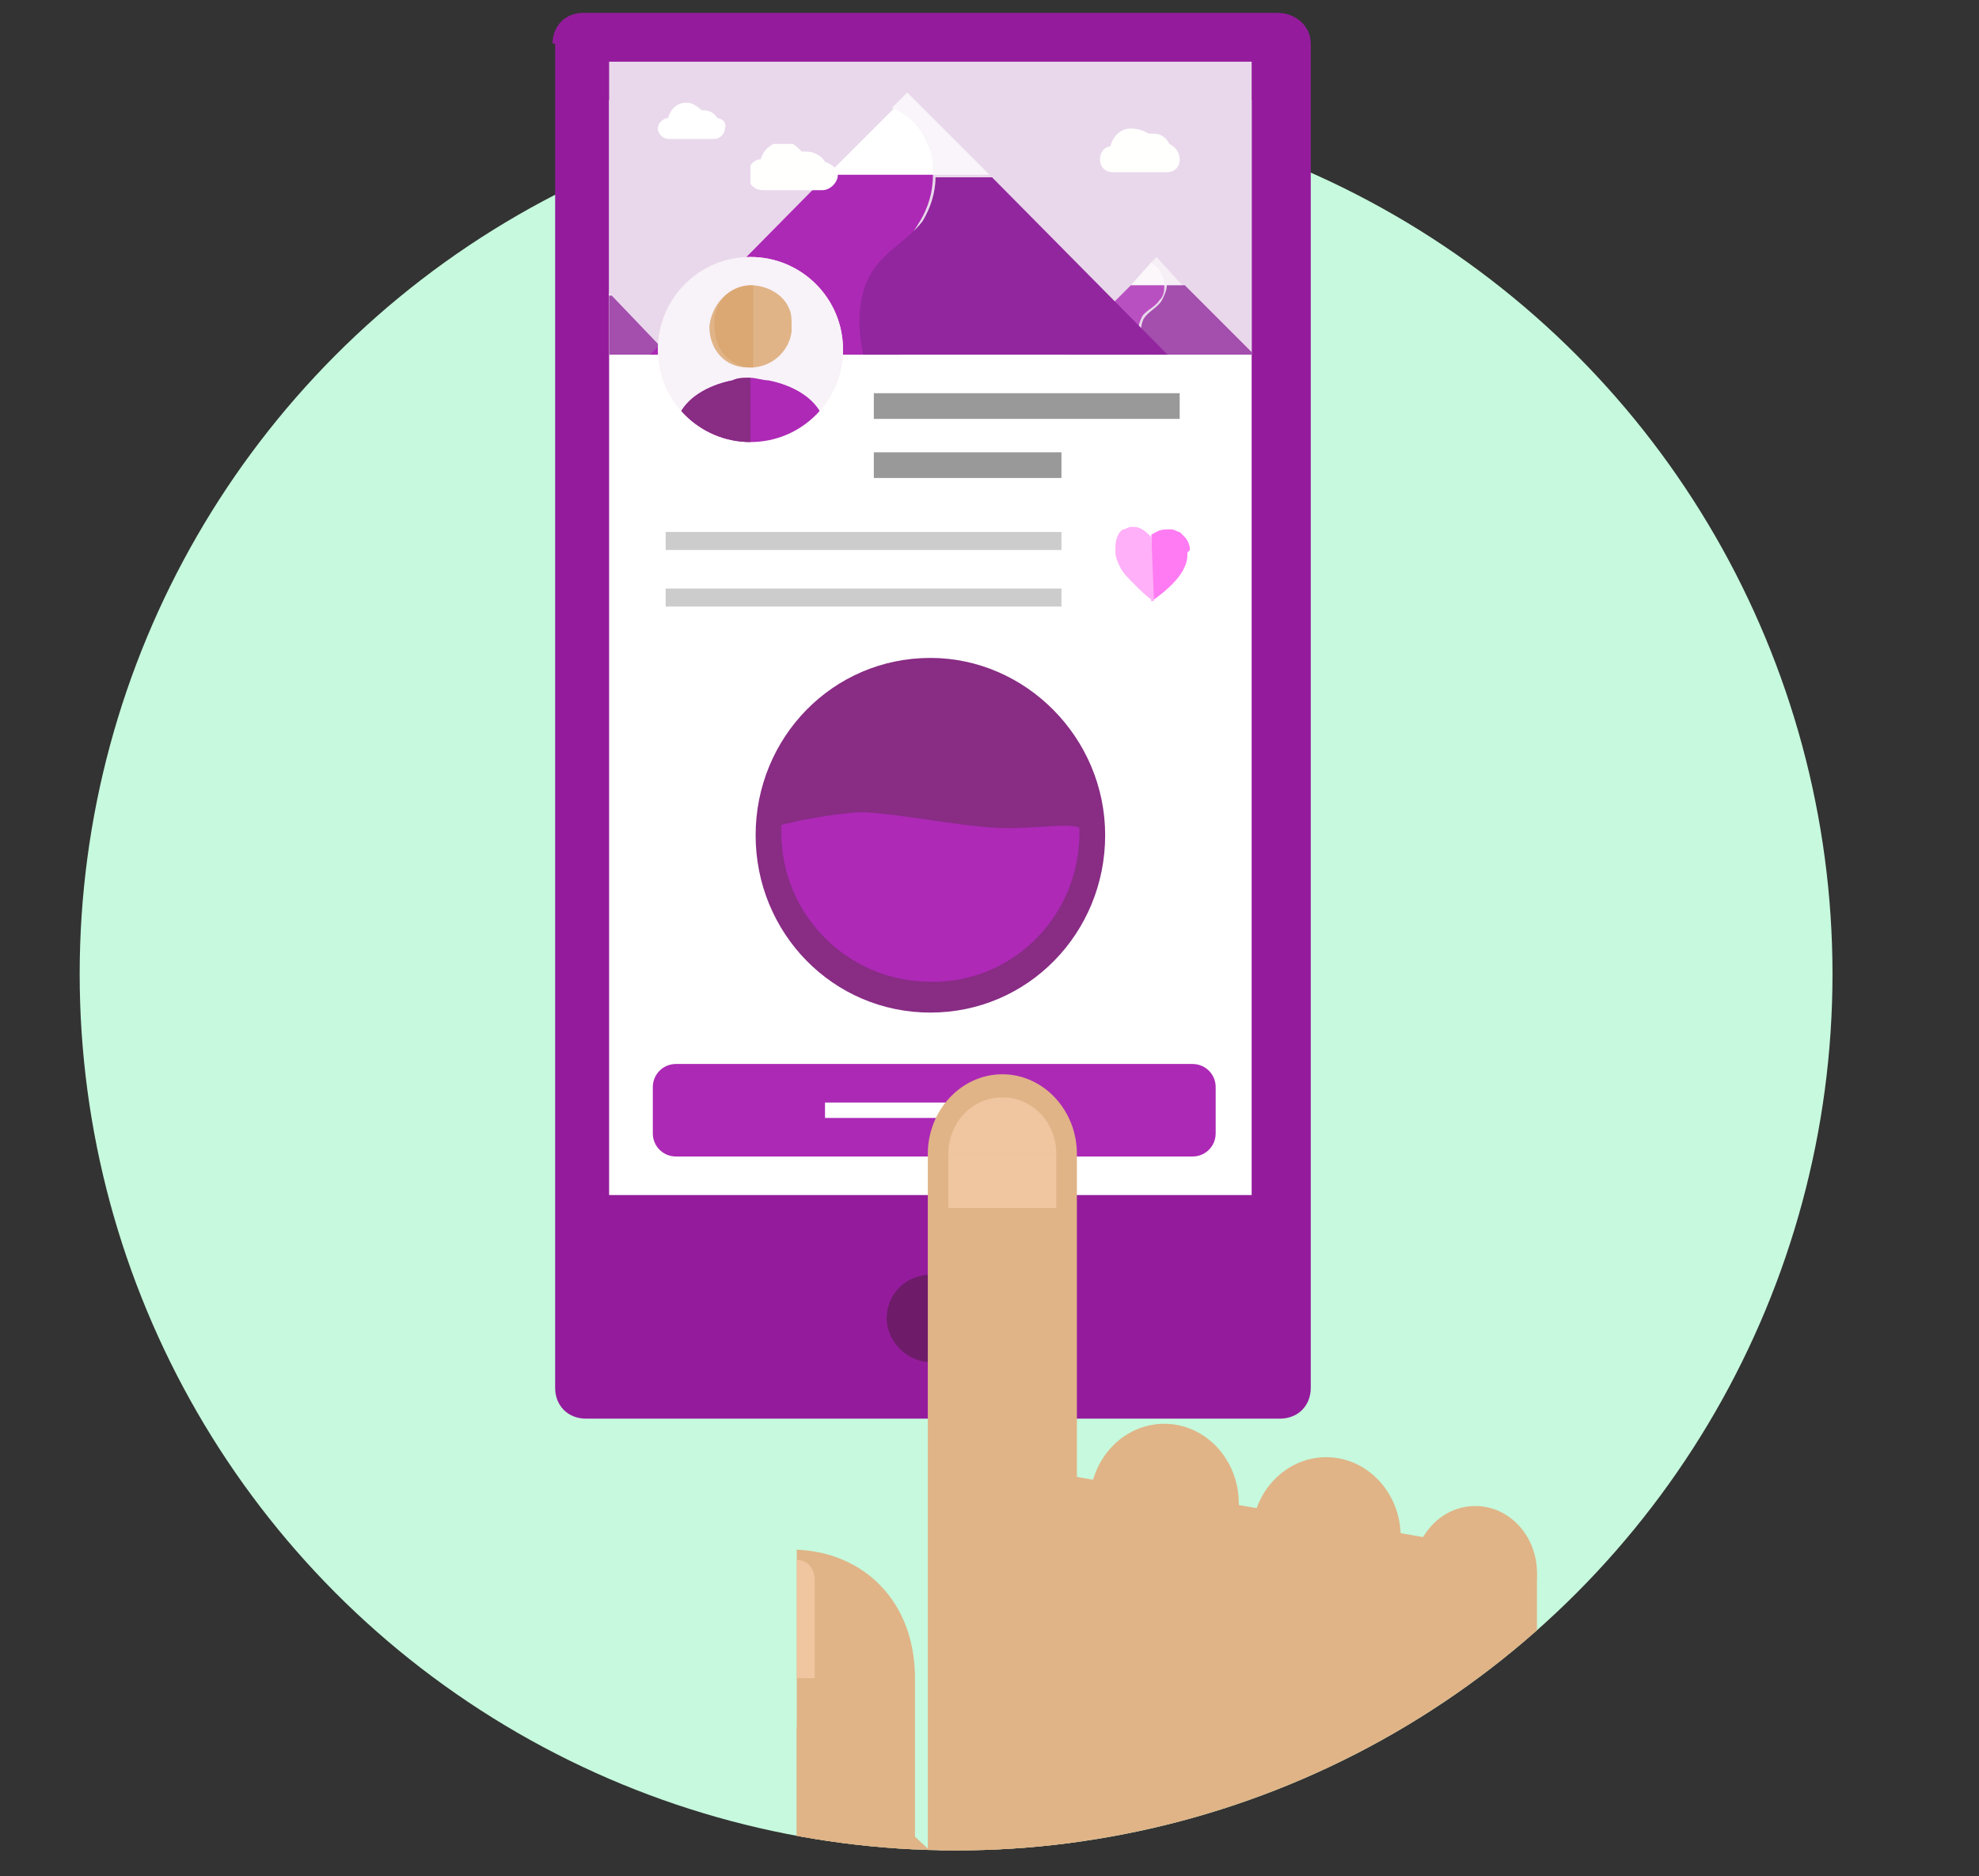 <?xml version="1.0" encoding="utf-8"?>
<!-- Generator: Adobe Illustrator 18.1.1, SVG Export Plug-In . SVG Version: 6.00 Build 0)  -->
<svg version="1.1" id="Layer_1" xmlns="http://www.w3.org/2000/svg" xmlns:xlink="http://www.w3.org/1999/xlink" x="0px" y="0px"
	 viewBox="0 0 77 73" enable-background="new 0 0 77 73" xml:space="preserve">
<rect x="0" y="0" width="77" height="73" fill="#333333" stroke="none"/>
<g>
	<circle fill-rule="evenodd" clip-rule="evenodd" fill="#C6F9DD" cx="37.2" cy="37.9" r="34.1"/>
	<g>
		<defs>
			<path id="SVGID_1_" d="M21.5,1.7c0-0.7,0.5-1.2,1.2-1.2h27C50.4,0.5,51,1,51,1.7V54c0,0.7-0.5,1.2-1.2,1.2h-27
				c-0.7,0-1.2-0.5-1.2-1.2V1.7z"/>
		</defs>
		<clipPath id="SVGID_2_">
			<use xlink:href="#SVGID_1_"  overflow="visible"/>
		</clipPath>
		<g clip-path="url(#SVGID_2_)">
			<defs>
				<rect id="SVGID_3_" x="8.1" y="0.4" width="59.9" height="60.5"/>
			</defs>
			<clipPath id="SVGID_4_">
				<use xlink:href="#SVGID_3_"  overflow="visible"/>
			</clipPath>
			<rect x="20" y="-1" clip-path="url(#SVGID_4_)" fill="#941C9C" width="32.5" height="57.7"/>
		</g>
	</g>
	<g>
		<defs>
			<rect id="SVGID_5_" x="23.7" y="3.9" width="25" height="42.6"/>
		</defs>
		<clipPath id="SVGID_6_">
			<use xlink:href="#SVGID_5_"  overflow="visible"/>
		</clipPath>
		<g clip-path="url(#SVGID_6_)">
			<defs>
				<rect id="SVGID_7_" x="8.1" y="0.4" width="59.9" height="60.5"/>
			</defs>
			<clipPath id="SVGID_8_">
				<use xlink:href="#SVGID_7_"  overflow="visible"/>
			</clipPath>
			<rect x="22.2" y="2.4" clip-path="url(#SVGID_8_)" fill="#FFFFFF" width="28" height="45.6"/>
		</g>
	</g>
	<g>
		<defs>
			<path id="SVGID_9_" d="M37.9,51.3c0,1-0.8,1.7-1.7,1.7c-0.9,0-1.7-0.8-1.7-1.7c0-1,0.8-1.7,1.7-1.7
				C37.1,49.6,37.9,50.3,37.9,51.3"/>
		</defs>
		<clipPath id="SVGID_10_">
			<use xlink:href="#SVGID_9_"  overflow="visible"/>
		</clipPath>
		<g clip-path="url(#SVGID_10_)">
			<defs>
				<rect id="SVGID_11_" x="8.1" y="0.4" width="59.9" height="60.5"/>
			</defs>
			<clipPath id="SVGID_12_">
				<use xlink:href="#SVGID_11_"  overflow="visible"/>
			</clipPath>
			<rect x="33" y="48" clip-path="url(#SVGID_12_)" fill="#6E1B6A" width="6.5" height="6.5"/>
		</g>
	</g>
	<g>
		<g>
			<defs>
				<rect id="SVGID_13_" x="8.1" y="0.4" width="59.9" height="60.5"/>
			</defs>
			<clipPath id="SVGID_14_">
				<use xlink:href="#SVGID_13_"  overflow="visible"/>
			</clipPath>
		</g>
	</g>
	<g>
		<g>
			<defs>
				<rect id="SVGID_15_" x="8.1" y="0.4" width="59.9" height="60.5"/>
			</defs>
			<clipPath id="SVGID_16_">
				<use xlink:href="#SVGID_15_"  overflow="visible"/>
			</clipPath>
		</g>
	</g>
	<g>
		<defs>
			<polyline id="SVGID_17_" points="32.1,28.4 32.1,28.4 32.1,28.4 32.1,28.4 32.1,28.4 32.1,28.4 32.1,28.4 			"/>
		</defs>
		<clipPath id="SVGID_18_">
			<use xlink:href="#SVGID_17_"  overflow="visible"/>
		</clipPath>
		<g clip-path="url(#SVGID_18_)">
			<defs>
				<rect id="SVGID_19_" x="8.1" y="0.4" width="59.9" height="60.5"/>
			</defs>
			<clipPath id="SVGID_20_">
				<use xlink:href="#SVGID_19_"  overflow="visible"/>
			</clipPath>
		</g>
	</g>
	<g>
		<g>
			<defs>
				<rect id="SVGID_21_" x="8.1" y="0.4" width="59.9" height="60.5"/>
			</defs>
			<clipPath id="SVGID_22_">
				<use xlink:href="#SVGID_21_"  overflow="visible"/>
			</clipPath>
		</g>
	</g>
	<g>
		<g>
			<defs>
				<rect id="SVGID_23_" x="8.1" y="0.4" width="59.9" height="60.5"/>
			</defs>
			<clipPath id="SVGID_24_">
				<use xlink:href="#SVGID_23_"  overflow="visible"/>
			</clipPath>
		</g>
	</g>
	<g>
		<defs>
			<rect id="SVGID_25_" x="23.7" y="2.4" width="25" height="11.4"/>
		</defs>
		<clipPath id="SVGID_26_">
			<use xlink:href="#SVGID_25_"  overflow="visible"/>
		</clipPath>
		<g clip-path="url(#SVGID_26_)">
			<defs>
				<rect id="SVGID_27_" x="8.1" y="0.4" width="59.9" height="60.5"/>
			</defs>
			<clipPath id="SVGID_28_">
				<use xlink:href="#SVGID_27_"  overflow="visible"/>
			</clipPath>
			<rect x="22.2" y="0.9" clip-path="url(#SVGID_28_)" fill="#E9D8EB" width="28" height="14.4"/>
		</g>
	</g>
	<g>
		<defs>
			<path id="SVGID_29_" d="M44.8,10.2L44,11.1h1.4c0-0.1,0-0.3-0.1-0.4C45.1,10.4,44.9,10.3,44.8,10.2"/>
		</defs>
		<clipPath id="SVGID_30_">
			<use xlink:href="#SVGID_29_"  overflow="visible"/>
		</clipPath>
		<g clip-path="url(#SVGID_30_)">
			<defs>
				<rect id="SVGID_31_" x="8.1" y="0.4" width="59.9" height="60.5"/>
			</defs>
			<clipPath id="SVGID_32_">
				<use xlink:href="#SVGID_31_"  overflow="visible"/>
			</clipPath>
			<rect x="42.4" y="8.7" clip-path="url(#SVGID_32_)" fill="#FBF7FB" width="4.4" height="3.9"/>
		</g>
	</g>
	<g>
		<defs>
			<path id="SVGID_33_" d="M45,10l-0.2,0.2c0.1,0.1,0.3,0.2,0.4,0.5c0.1,0.1,0.1,0.3,0.1,0.4h0.7L45,10"/>
		</defs>
		<clipPath id="SVGID_34_">
			<use xlink:href="#SVGID_33_"  overflow="visible"/>
		</clipPath>
		<g clip-path="url(#SVGID_34_)">
			<defs>
				<rect id="SVGID_35_" x="8.1" y="0.4" width="59.9" height="60.5"/>
			</defs>
			<clipPath id="SVGID_36_">
				<use xlink:href="#SVGID_35_"  overflow="visible"/>
			</clipPath>
			<rect x="43.3" y="8.5" clip-path="url(#SVGID_36_)" fill="#F6EFF6" width="4.3" height="4.1"/>
		</g>
	</g>
	<g>
		<defs>
			<path id="SVGID_37_" d="M45.3,11.1H44l-2.6,2.6c0,0,0.1,0.1,0.1,0.1h3c-0.2-0.4-0.3-1-0.1-1.4c0.1-0.3,0.5-0.4,0.7-0.7
				C45.3,11.5,45.3,11.3,45.3,11.1"/>
		</defs>
		<clipPath id="SVGID_38_">
			<use xlink:href="#SVGID_37_"  overflow="visible"/>
		</clipPath>
		<g clip-path="url(#SVGID_38_)">
			<defs>
				<rect id="SVGID_39_" x="8.1" y="0.4" width="59.9" height="60.5"/>
			</defs>
			<clipPath id="SVGID_40_">
				<use xlink:href="#SVGID_39_"  overflow="visible"/>
			</clipPath>
			<rect x="39.9" y="9.5" clip-path="url(#SVGID_40_)" fill="#B950C1" width="7" height="5.7"/>
		</g>
	</g>
	<g>
		<defs>
			<path id="SVGID_41_" d="M46.1,11.1h-0.7c0,0.2-0.1,0.4-0.2,0.6c-0.2,0.3-0.5,0.4-0.7,0.7c-0.2,0.4-0.1,1,0.1,1.4h4.1v-0.1
				L46.1,11.1"/>
		</defs>
		<clipPath id="SVGID_42_">
			<use xlink:href="#SVGID_41_"  overflow="visible"/>
		</clipPath>
		<g clip-path="url(#SVGID_42_)">
			<defs>
				<rect id="SVGID_43_" x="8.1" y="0.4" width="59.9" height="60.5"/>
			</defs>
			<clipPath id="SVGID_44_">
				<use xlink:href="#SVGID_43_"  overflow="visible"/>
			</clipPath>
			<rect x="42.8" y="9.5" clip-path="url(#SVGID_44_)" fill="#A44EAE" width="7.3" height="5.7"/>
		</g>
	</g>
	<g>
		<defs>
			<polyline id="SVGID_45_" points="23.7,11.4 23.7,11.5 23.8,11.5 23.7,11.4 			"/>
		</defs>
		<clipPath id="SVGID_46_">
			<use xlink:href="#SVGID_45_"  overflow="visible"/>
		</clipPath>
		<g clip-path="url(#SVGID_46_)">
			<defs>
				<rect id="SVGID_47_" x="8.1" y="0.4" width="59.9" height="60.5"/>
			</defs>
			<clipPath id="SVGID_48_">
				<use xlink:href="#SVGID_47_"  overflow="visible"/>
			</clipPath>
			<rect x="22.2" y="9.9" clip-path="url(#SVGID_48_)" fill="#F6EFF6" width="3.2" height="3.2"/>
		</g>
	</g>
	<g>
		<defs>
			<polyline id="SVGID_49_" points="23.8,11.5 23.7,11.5 23.7,13.8 26,13.8 23.8,11.5 			"/>
		</defs>
		<clipPath id="SVGID_50_">
			<use xlink:href="#SVGID_49_"  overflow="visible"/>
		</clipPath>
		<g clip-path="url(#SVGID_50_)">
			<defs>
				<rect id="SVGID_51_" x="8.1" y="0.4" width="59.9" height="60.5"/>
			</defs>
			<clipPath id="SVGID_52_">
				<use xlink:href="#SVGID_51_"  overflow="visible"/>
			</clipPath>
			<rect x="22.2" y="10" clip-path="url(#SVGID_52_)" fill="#A44EAE" width="5.4" height="5.3"/>
		</g>
	</g>
	<g>
		<defs>
			<path id="SVGID_53_" d="M45.5,5.6c-0.1-0.2-0.3-0.4-0.6-0.4c-0.1,0-0.1,0-0.2,0C44.5,5.1,44.3,5,44,5c-0.4,0-0.7,0.3-0.8,0.7
				c-0.2,0-0.4,0.2-0.4,0.5c0,0.3,0.2,0.5,0.5,0.5h2.1c0.3,0,0.5-0.2,0.5-0.5C45.9,5.9,45.7,5.7,45.5,5.6z"/>
		</defs>
		<clipPath id="SVGID_54_">
			<use xlink:href="#SVGID_53_"  overflow="visible"/>
		</clipPath>
		<g clip-path="url(#SVGID_54_)">
			<defs>
				<rect id="SVGID_55_" x="8.1" y="0.4" width="59.9" height="60.5"/>
			</defs>
			<clipPath id="SVGID_56_">
				<use xlink:href="#SVGID_55_"  overflow="visible"/>
			</clipPath>
			<g clip-path="url(#SVGID_56_)">
				<defs>
					<rect id="SVGID_57_" x="42.7" y="4.9" width="3.3" height="1.8"/>
				</defs>
				<clipPath id="SVGID_58_">
					<use xlink:href="#SVGID_57_"  overflow="visible"/>
				</clipPath>
				<g clip-path="url(#SVGID_58_)">
					<defs>
						<rect id="SVGID_59_" x="42.8" y="5" width="3.2" height="1.7"/>
					</defs>
					<clipPath id="SVGID_60_">
						<use xlink:href="#SVGID_59_"  overflow="visible"/>
					</clipPath>
					<g clip-path="url(#SVGID_60_)">
						<defs>
							<rect id="SVGID_61_" x="42.7" y="4.9" width="3.3" height="1.8"/>
						</defs>
						<clipPath id="SVGID_62_">
							<use xlink:href="#SVGID_61_"  overflow="visible"/>
						</clipPath>
						<rect x="41.3" y="3.4" clip-path="url(#SVGID_62_)" fill="#FFFFFE" width="6.2" height="4.7"/>
					</g>
				</g>
			</g>
		</g>
	</g>
	<g>
		<defs>
			<path id="SVGID_63_" d="M27.9,4.6c-0.1-0.2-0.3-0.3-0.5-0.3c-0.1,0-0.1,0-0.1,0C27.1,4.1,26.9,4,26.7,4c-0.3,0-0.6,0.2-0.7,0.6
				c-0.2,0-0.4,0.2-0.4,0.4c0,0.2,0.2,0.4,0.4,0.4h1.8c0.2,0,0.4-0.2,0.4-0.4C28.3,4.8,28.1,4.6,27.9,4.6"/>
		</defs>
		<clipPath id="SVGID_64_">
			<use xlink:href="#SVGID_63_"  overflow="visible"/>
		</clipPath>
		<g clip-path="url(#SVGID_64_)">
			<defs>
				<rect id="SVGID_65_" x="8.1" y="0.4" width="59.9" height="60.5"/>
			</defs>
			<clipPath id="SVGID_66_">
				<use xlink:href="#SVGID_65_"  overflow="visible"/>
			</clipPath>
			<rect x="24.1" y="2.5" clip-path="url(#SVGID_66_)" fill="#FFFFFF" width="5.7" height="4.5"/>
		</g>
	</g>
	<g>
		<defs>
			<path id="SVGID_67_" d="M27.9,4.6c-0.1-0.2-0.3-0.3-0.5-0.3c-0.1,0-0.1,0-0.1,0C27.1,4.1,26.9,4,26.7,4c-0.3,0-0.6,0.2-0.7,0.6
				c-0.2,0-0.4,0.2-0.4,0.4c0,0.2,0.2,0.4,0.4,0.4h1.8c0.2,0,0.4-0.2,0.4-0.4C28.3,4.8,28.1,4.6,27.9,4.6z"/>
		</defs>
		<clipPath id="SVGID_68_">
			<use xlink:href="#SVGID_67_"  overflow="visible"/>
		</clipPath>
		<g clip-path="url(#SVGID_68_)">
			<defs>
				<rect id="SVGID_69_" x="8.1" y="0.4" width="59.9" height="60.5"/>
			</defs>
			<clipPath id="SVGID_70_">
				<use xlink:href="#SVGID_69_"  overflow="visible"/>
			</clipPath>
			<g clip-path="url(#SVGID_70_)">
				<defs>
					<rect id="SVGID_71_" x="25.4" y="3.7" width="3" height="1.8"/>
				</defs>
				<clipPath id="SVGID_72_">
					<use xlink:href="#SVGID_71_"  overflow="visible"/>
				</clipPath>
				<g clip-path="url(#SVGID_72_)">
					<defs>
						<rect id="SVGID_73_" x="25.6" y="4" width="2.6" height="1.4"/>
					</defs>
					<clipPath id="SVGID_74_">
						<use xlink:href="#SVGID_73_"  overflow="visible"/>
					</clipPath>
					<g clip-path="url(#SVGID_74_)">
						<defs>
							<rect id="SVGID_75_" x="25.4" y="3.7" width="3" height="1.8"/>
						</defs>
						<clipPath id="SVGID_76_">
							<use xlink:href="#SVGID_75_"  overflow="visible"/>
						</clipPath>
						<rect x="24.1" y="2.5" clip-path="url(#SVGID_76_)" fill="#FFFFFF" width="5.7" height="4.5"/>
					</g>
				</g>
			</g>
		</g>
	</g>
	<g>
		<defs>
			<path id="SVGID_77_" d="M36.1,5.6c-0.3-0.8-0.9-1.2-1.3-1.4l-2.6,2.6h4.1C36.4,6.4,36.3,6,36.1,5.6"/>
		</defs>
		<clipPath id="SVGID_78_">
			<use xlink:href="#SVGID_77_"  overflow="visible"/>
		</clipPath>
		<g clip-path="url(#SVGID_78_)">
			<defs>
				<rect id="SVGID_79_" x="8.1" y="0.4" width="59.9" height="60.5"/>
			</defs>
			<clipPath id="SVGID_80_">
				<use xlink:href="#SVGID_79_"  overflow="visible"/>
			</clipPath>
			<rect x="30.7" y="2.7" clip-path="url(#SVGID_80_)" fill="#FFFFFF" width="7.2" height="5.6"/>
		</g>
	</g>
	<g>
		<defs>
			<polyline id="SVGID_81_" points="23.7,2.4 48.7,2.4 48.7,13.8 23.7,13.8 			"/>
		</defs>
		<clipPath id="SVGID_82_">
			<use xlink:href="#SVGID_81_"  overflow="visible"/>
		</clipPath>
		<g clip-path="url(#SVGID_82_)">
			<defs>
				<rect id="SVGID_83_" x="8.1" y="0.4" width="59.9" height="60.5"/>
			</defs>
			<clipPath id="SVGID_84_">
				<use xlink:href="#SVGID_83_"  overflow="visible"/>
			</clipPath>
			<g clip-path="url(#SVGID_84_)">
				<defs>
					<rect id="SVGID_85_" x="24.5" y="3.4" width="23.7" height="10.6"/>
				</defs>
				<clipPath id="SVGID_86_">
					<use xlink:href="#SVGID_85_"  overflow="visible"/>
				</clipPath>
				<g clip-path="url(#SVGID_86_)">
					<defs>
						<path id="SVGID_87_" d="M36.1,5.6c0.2,0.4,0.2,0.8,0.2,1.2h2.2l-3.2-3.2l-0.6,0.6C35.2,4.4,35.8,4.8,36.1,5.6"/>
					</defs>
					<clipPath id="SVGID_88_">
						<use xlink:href="#SVGID_87_"  overflow="visible"/>
					</clipPath>
					<g clip-path="url(#SVGID_88_)">
						<defs>
							<rect id="SVGID_89_" x="23.6" y="2.2" width="25.2" height="11.9"/>
						</defs>
						<clipPath id="SVGID_90_">
							<use xlink:href="#SVGID_89_"  overflow="visible"/>
						</clipPath>
						<rect x="33.3" y="2.1" clip-path="url(#SVGID_90_)" fill="#F9F5FA" width="6.8" height="6.3"/>
					</g>
				</g>
				<g clip-path="url(#SVGID_86_)">
					<defs>
						<path id="SVGID_91_" d="M34.8,10.5c0.5-0.9,0.3-0.8,1-1.9c0.3-0.5,0.5-1.1,0.5-1.8h-4.1l-7.7,7.8c0.8,2,9.3,2.1,11.5,2.5
							C35.4,16.3,34.4,11.4,34.8,10.5"/>
					</defs>
					<clipPath id="SVGID_92_">
						<use xlink:href="#SVGID_91_"  overflow="visible"/>
					</clipPath>
					<g clip-path="url(#SVGID_92_)">
						<defs>
							<rect id="SVGID_93_" x="23.6" y="2.2" width="25.2" height="11.9"/>
						</defs>
						<clipPath id="SVGID_94_">
							<use xlink:href="#SVGID_93_"  overflow="visible"/>
						</clipPath>
						<rect x="23" y="5.3" clip-path="url(#SVGID_94_)" fill="#AC29B5" width="14.9" height="13.4"/>
					</g>
				</g>
				<g clip-path="url(#SVGID_86_)">
					<defs>
						<path id="SVGID_95_" d="M35.9,8.6c-0.6,0.8-1.6,1.2-2.1,2.2c-0.7,1.4-0.3,3.5,0.5,4.8c0.3,0.6,1,1.5,1.7,1.6
							c0.4,0.1,0.7,0.1,1.1,0.1c2.6,0,10,1.4,10.9-0.9l-9.4-9.5h-2.2C36.4,7.5,36.2,8.1,35.9,8.6"/>
					</defs>
					<clipPath id="SVGID_96_">
						<use xlink:href="#SVGID_95_"  overflow="visible"/>
					</clipPath>
					<g clip-path="url(#SVGID_96_)">
						<defs>
							<rect id="SVGID_97_" x="23.6" y="2.2" width="25.2" height="11.9"/>
						</defs>
						<clipPath id="SVGID_98_">
							<use xlink:href="#SVGID_97_"  overflow="visible"/>
						</clipPath>
						<rect x="31.9" y="5.3" clip-path="url(#SVGID_98_)" fill="#92269E" width="17.6" height="13.9"/>
					</g>
				</g>
			</g>
		</g>
	</g>
	<g>
		<defs>
			<path id="SVGID_99_" d="M32.1,6.3c-0.1-0.2-0.4-0.4-0.7-0.4c-0.1,0-0.1,0-0.2,0c-0.2-0.2-0.4-0.4-0.7-0.4c-0.4,0-0.8,0.3-0.9,0.7
				c-0.3,0-0.5,0.3-0.5,0.6c0,0.3,0.2,0.6,0.6,0.6h2.3c0.3,0,0.6-0.3,0.6-0.6C32.6,6.6,32.4,6.4,32.1,6.3z"/>
		</defs>
		<clipPath id="SVGID_100_">
			<use xlink:href="#SVGID_99_"  overflow="visible"/>
		</clipPath>
		<g clip-path="url(#SVGID_100_)">
			<defs>
				<rect id="SVGID_101_" x="8.1" y="0.4" width="59.9" height="60.5"/>
			</defs>
			<clipPath id="SVGID_102_">
				<use xlink:href="#SVGID_101_"  overflow="visible"/>
			</clipPath>
			<g clip-path="url(#SVGID_102_)">
				<defs>
					<rect id="SVGID_103_" x="29" y="5.5" width="3.6" height="2.1"/>
				</defs>
				<clipPath id="SVGID_104_">
					<use xlink:href="#SVGID_103_"  overflow="visible"/>
				</clipPath>
				<g clip-path="url(#SVGID_104_)">
					<defs>
						<rect id="SVGID_105_" x="29.2" y="5.6" width="3.4" height="1.9"/>
					</defs>
					<clipPath id="SVGID_106_">
						<use xlink:href="#SVGID_105_"  overflow="visible"/>
					</clipPath>
					<g clip-path="url(#SVGID_106_)">
						<defs>
							<rect id="SVGID_107_" x="29" y="5.5" width="3.6" height="2.1"/>
						</defs>
						<clipPath id="SVGID_108_">
							<use xlink:href="#SVGID_107_"  overflow="visible"/>
						</clipPath>
						<rect x="27.7" y="4.1" clip-path="url(#SVGID_108_)" fill="#FFFFFE" width="6.5" height="4.9"/>
					</g>
				</g>
			</g>
		</g>
	</g>
	<g>
		<defs>
			<rect id="SVGID_109_" x="34" y="15.3" width="11.9" height="1"/>
		</defs>
		<clipPath id="SVGID_110_">
			<use xlink:href="#SVGID_109_"  overflow="visible"/>
		</clipPath>
		<g clip-path="url(#SVGID_110_)">
			<defs>
				<rect id="SVGID_111_" x="8.1" y="0.4" width="59.9" height="60.5"/>
			</defs>
			<clipPath id="SVGID_112_">
				<use xlink:href="#SVGID_111_"  overflow="visible"/>
			</clipPath>
			<rect x="32.4" y="13.8" clip-path="url(#SVGID_112_)" fill="#999999" width="14.9" height="4"/>
		</g>
	</g>
	<g>
		<defs>
			<rect id="SVGID_113_" x="34" y="17.6" width="7.3" height="1"/>
		</defs>
		<clipPath id="SVGID_114_">
			<use xlink:href="#SVGID_113_"  overflow="visible"/>
		</clipPath>
		<g clip-path="url(#SVGID_114_)">
			<defs>
				<rect id="SVGID_115_" x="8.1" y="0.4" width="59.9" height="60.5"/>
			</defs>
			<clipPath id="SVGID_116_">
				<use xlink:href="#SVGID_115_"  overflow="visible"/>
			</clipPath>
			<rect x="32.4" y="16.1" clip-path="url(#SVGID_116_)" fill="#999999" width="10.3" height="4"/>
		</g>
	</g>
	<g>
		<defs>
			<rect id="SVGID_117_" x="25.9" y="20.7" width="15.4" height="0.7"/>
		</defs>
		<clipPath id="SVGID_118_">
			<use xlink:href="#SVGID_117_"  overflow="visible"/>
		</clipPath>
		<g clip-path="url(#SVGID_118_)">
			<defs>
				<rect id="SVGID_119_" x="8.1" y="0.4" width="59.9" height="60.5"/>
			</defs>
			<clipPath id="SVGID_120_">
				<use xlink:href="#SVGID_119_"  overflow="visible"/>
			</clipPath>
			<rect x="24.4" y="19.2" clip-path="url(#SVGID_120_)" fill="#CCCCCC" width="18.5" height="3.7"/>
		</g>
	</g>
	<g>
		<defs>
			<rect id="SVGID_121_" x="25.9" y="22.9" width="15.4" height="0.7"/>
		</defs>
		<clipPath id="SVGID_122_">
			<use xlink:href="#SVGID_121_"  overflow="visible"/>
		</clipPath>
		<g clip-path="url(#SVGID_122_)">
			<defs>
				<rect id="SVGID_123_" x="8.1" y="0.4" width="59.9" height="60.5"/>
			</defs>
			<clipPath id="SVGID_124_">
				<use xlink:href="#SVGID_123_"  overflow="visible"/>
			</clipPath>
			<rect x="24.4" y="21.4" clip-path="url(#SVGID_124_)" fill="#CCCCCC" width="18.5" height="3.7"/>
		</g>
	</g>
	<g>
		<defs>
			<rect id="SVGID_125_" x="8.1" y="0.4" width="59.9" height="60.5"/>
		</defs>
		<clipPath id="SVGID_126_">
			<use xlink:href="#SVGID_125_"  overflow="visible"/>
		</clipPath>
	</g>
	<g>
		<defs>
			<polyline id="SVGID_127_" points="29.2,11.5 29.2,11.5 29.2,11.5 29.2,11.5 29.2,11.6 29.2,11.5 29.2,11.5 			"/>
		</defs>
		<clipPath id="SVGID_128_">
			<use xlink:href="#SVGID_127_"  overflow="visible"/>
		</clipPath>
		<g clip-path="url(#SVGID_128_)">
			<defs>
				<rect id="SVGID_129_" x="8.1" y="0.4" width="59.9" height="60.5"/>
			</defs>
			<clipPath id="SVGID_130_">
				<use xlink:href="#SVGID_129_"  overflow="visible"/>
			</clipPath>
			<rect x="27.6" y="10" clip-path="url(#SVGID_130_)" fill="#FFAB8E" width="3.1" height="3"/>
		</g>
	</g>
	<g>
		<defs>
			<polyline id="SVGID_131_" points="23.7,2.4 48.7,2.4 48.7,45 23.7,45 			"/>
		</defs>
		<clipPath id="SVGID_132_">
			<use xlink:href="#SVGID_131_"  overflow="visible"/>
		</clipPath>
		<g clip-path="url(#SVGID_132_)">
			<defs>
				<rect id="SVGID_133_" x="8.1" y="0.4" width="59.9" height="60.5"/>
			</defs>
			<clipPath id="SVGID_134_">
				<use xlink:href="#SVGID_133_"  overflow="visible"/>
			</clipPath>
			<g clip-path="url(#SVGID_134_)">
				<defs>
					<rect id="SVGID_135_" x="25.4" y="15" width="21.9" height="30.1"/>
				</defs>
				<clipPath id="SVGID_136_">
					<use xlink:href="#SVGID_135_"  overflow="visible"/>
				</clipPath>
				<g clip-path="url(#SVGID_136_)">
					<defs>
						<path id="SVGID_137_" d="M43,32.5c0,3.8-3,6.9-6.8,6.9c-3.8,0-6.8-3.1-6.8-6.9c0-3.8,3-6.9,6.8-6.9C39.9,25.6,43,28.7,43,32.5
							"/>
					</defs>
					<clipPath id="SVGID_138_">
						<use xlink:href="#SVGID_137_"  overflow="visible"/>
					</clipPath>
					<g clip-path="url(#SVGID_138_)">
						<defs>
							<rect id="SVGID_139_" x="23.6" y="2.2" width="25.2" height="42.9"/>
						</defs>
						<clipPath id="SVGID_140_">
							<use xlink:href="#SVGID_139_"  overflow="visible"/>
						</clipPath>
						<rect x="27.8" y="24.1" clip-path="url(#SVGID_140_)" fill="#882C84" width="16.6" height="16.8"/>
					</g>
				</g>
				<g clip-path="url(#SVGID_136_)">
					<defs>
						<path id="SVGID_141_" d="M25.4,42.3c0-0.5,0.4-0.9,0.9-0.9h20.1c0.5,0,0.9,0.4,0.9,0.9v1.8c0,0.5-0.4,0.9-0.9,0.9H26.3
							c-0.5,0-0.9-0.4-0.9-0.9V42.3z"/>
					</defs>
					<clipPath id="SVGID_142_">
						<use xlink:href="#SVGID_141_"  overflow="visible"/>
					</clipPath>
					<g clip-path="url(#SVGID_142_)">
						<defs>
							<rect id="SVGID_143_" x="23.6" y="2.2" width="25.2" height="42.9"/>
						</defs>
						<clipPath id="SVGID_144_">
							<use xlink:href="#SVGID_143_"  overflow="visible"/>
						</clipPath>
						<rect x="23.9" y="39.9" clip-path="url(#SVGID_144_)" fill="#AC29B5" width="24.9" height="6.7"/>
					</g>
				</g>
				<g clip-path="url(#SVGID_136_)">
					<defs>
						<rect id="SVGID_145_" x="32.1" y="42.9" width="8.8" height="0.6"/>
					</defs>
					<clipPath id="SVGID_146_">
						<use xlink:href="#SVGID_145_"  overflow="visible"/>
					</clipPath>
					<g clip-path="url(#SVGID_146_)">
						<defs>
							<rect id="SVGID_147_" x="23.6" y="2.2" width="25.2" height="42.9"/>
						</defs>
						<clipPath id="SVGID_148_">
							<use xlink:href="#SVGID_147_"  overflow="visible"/>
						</clipPath>
						<rect x="30.5" y="41.4" clip-path="url(#SVGID_148_)" fill="#FFFFFF" width="11.9" height="3.6"/>
					</g>
				</g>
			</g>
		</g>
	</g>
	<g>
		<defs>
			<path id="SVGID_149_" d="M46.3,21.4c0-0.2-0.1-0.4-0.2-0.5c-0.1-0.1-0.2-0.2-0.2-0.2c-0.1,0-0.2-0.1-0.3-0.1c0,0,0,0-0.1,0
				c0,0,0,0-0.1,0c-0.3,0-0.4,0.1-0.6,0.2c0,0,0,0,0,0c0,0,0,0,0,0.1l0,0l0,0v2.5l0,0c0,0,0,0,0,0c1-0.7,1.4-1.3,1.4-1.8
				c0,0,0-0.1,0-0.1L46.3,21.4"/>
		</defs>
		<clipPath id="SVGID_150_">
			<use xlink:href="#SVGID_149_"  overflow="visible"/>
		</clipPath>
		<g clip-path="url(#SVGID_150_)">
			<defs>
				<rect id="SVGID_151_" x="8.1" y="0.4" width="59.9" height="60.5"/>
			</defs>
			<clipPath id="SVGID_152_">
				<use xlink:href="#SVGID_151_"  overflow="visible"/>
			</clipPath>
			<rect x="43.2" y="19" clip-path="url(#SVGID_152_)" fill="#FF7BF3" width="4.5" height="5.9"/>
		</g>
	</g>
	<g>
		<defs>
			<path id="SVGID_153_" d="M44.8,20.9c-0.2-0.2-0.4-0.4-0.7-0.4c0,0-0.1,0-0.1,0c-0.1,0-0.2,0.1-0.3,0.1c-0.2,0.1-0.3,0.4-0.3,0.7
				l0,0.2c0,0.2,0.1,0.4,0.2,0.6c0.1,0.2,0.3,0.4,0.6,0.7c0.2,0.2,0.4,0.4,0.7,0.6L44.8,20.9L44.8,20.9"/>
		</defs>
		<clipPath id="SVGID_154_">
			<use xlink:href="#SVGID_153_"  overflow="visible"/>
		</clipPath>
		<g clip-path="url(#SVGID_154_)">
			<defs>
				<rect id="SVGID_155_" x="8.1" y="0.4" width="59.9" height="60.5"/>
			</defs>
			<clipPath id="SVGID_156_">
				<use xlink:href="#SVGID_155_"  overflow="visible"/>
			</clipPath>
			<rect x="41.7" y="19" clip-path="url(#SVGID_156_)" fill="#FFB0F8" width="4.5" height="5.9"/>
		</g>
	</g>
	<g>
		<defs>
			<polyline id="SVGID_157_" points="32.5,27.4 32.5,27.4 32.5,27.4 32.5,27.4 32.5,27.4 32.5,27.4 32.5,27.4 			"/>
		</defs>
		<clipPath id="SVGID_158_">
			<use xlink:href="#SVGID_157_"  overflow="visible"/>
		</clipPath>
		<g clip-path="url(#SVGID_158_)">
			<defs>
				<rect id="SVGID_159_" x="8.1" y="0.4" width="59.9" height="60.5"/>
			</defs>
			<clipPath id="SVGID_160_">
				<use xlink:href="#SVGID_159_"  overflow="visible"/>
			</clipPath>
		</g>
	</g>
	<g>
		<defs>
			<polyline id="SVGID_161_" points="37.1,27.4 37.1,27.4 37.1,27.4 37.1,27.4 37.1,27.4 37.1,27.4 37.1,27.4 			"/>
		</defs>
		<clipPath id="SVGID_162_">
			<use xlink:href="#SVGID_161_"  overflow="visible"/>
		</clipPath>
		<g clip-path="url(#SVGID_162_)">
			<defs>
				<rect id="SVGID_163_" x="8.1" y="0.4" width="59.9" height="60.5"/>
			</defs>
			<clipPath id="SVGID_164_">
				<use xlink:href="#SVGID_163_"  overflow="visible"/>
			</clipPath>
		</g>
	</g>
	<path fill="#AD29B6" d="M42,32.4c0-0.1,0-0.1,0-0.2c-0.5-0.2-2,0.1-3.4,0c-1.5-0.1-3.4-0.5-5-0.6c-0.5,0-2.1,0.2-3.2,0.5
		c0,0.1,0,0.2,0,0.3c0,3.2,2.6,5.8,5.8,5.8c0.1,0,0.2,0,0.3,0C39.5,38.1,42,35.6,42,32.4z"/>
	<g>
		<defs>
			<circle id="SVGID_165_" cx="37.2" cy="37.9" r="34.1"/>
		</defs>
		<clipPath id="SVGID_166_">
			<use xlink:href="#SVGID_165_"  overflow="visible"/>
		</clipPath>
		<path clip-path="url(#SVGID_166_)" fill="#E0B487" d="M32.3,76.7l3.3-3v-8.4c0-3-2-4.9-4.6-5l0,15.4L32.3,76.7z"/>
		<path clip-path="url(#SVGID_166_)" fill="#EFC6A0" d="M31,65.2v-4.5c0.4,0,0.7,0.3,0.7,0.8v3.8H31z"/>
		<path clip-path="url(#SVGID_166_)" fill="#E0B487" d="M39,41.8c-1.6,0-2.9,1.4-2.9,3.1c0,0,0,32.2,0,32.2c0,1.7,1.3,1.7,2.9,1.7
			c1.6,0,2.9,0,2.9-1.7c0,0,0-32.2,0-32.2C41.9,43.2,40.6,41.8,39,41.8z"/>
		<ellipse clip-path="url(#SVGID_166_)" fill="#E0B487" cx="45.3" cy="58.5" rx="2.9" ry="3.1"/>
		<ellipse clip-path="url(#SVGID_166_)" fill="#E0B487" cx="51.6" cy="59.8" rx="2.9" ry="3.1"/>
		<ellipse clip-path="url(#SVGID_166_)" fill="#E0B487" cx="57.4" cy="61.2" rx="2.4" ry="2.6"/>
		<path clip-path="url(#SVGID_166_)" fill="#EFC6A0" d="M36.9,44.9c0-1.2,0.9-2.2,2.1-2.2c1.2,0,2.1,1,2.1,2.2H36.9z"/>
		<rect x="36.9" y="44.9" clip-path="url(#SVGID_166_)" fill="#EFC6A0" width="4.2" height="2.1"/>
		<path clip-path="url(#SVGID_166_)" fill="#E0B487" d="M55.9,81.8c0,0-12,0-18.4,0S31,74.9,31,74.9v-7.7l5.5,5.1l0.4-15.7l19,3.3
			c2.2,0,3.9-0.8,3.9,1.5v16.3C59.9,79.9,58.1,81.8,55.9,81.8z"/>
	</g>
	<circle fill="#FEF3E9" cx="29.2" cy="13.6" r="3.6"/>
	<g>
		<defs>
			<circle id="SVGID_167_" cx="29.2" cy="13.6" r="3.6"/>
		</defs>
		<use xlink:href="#SVGID_167_"  overflow="visible" fill="#F8F2F9"/>
		<clipPath id="SVGID_168_">
			<use xlink:href="#SVGID_167_"  overflow="visible"/>
		</clipPath>
		<path clip-path="url(#SVGID_168_)" fill="#AD29B6" d="M32,16.2c-0.3-0.7-1.1-1.2-2.1-1.4c-0.2,0-0.5-0.1-0.7-0.1
			c-0.2,0-0.5,0-0.7,0.1c-1,0.2-1.8,0.7-2.1,1.4c-0.1,0.2-0.1,0.4-0.1,0.5v0.8l5.9,0v-0.8C32.2,16.5,32.1,16.4,32,16.2"/>
		<path clip-path="url(#SVGID_168_)" fill="#882C84" d="M29.2,14.7L29.2,14.7c0,0-0.1,0-0.1,0c-0.2,0-0.4,0-0.6,0.1
			c-1,0.2-1.8,0.7-2.1,1.4c-0.1,0.1-0.1,0.3-0.1,0.4l0,0c0,0.3,0,0.9,0,0.9h0.3l2.6,0v-0.8V14.7L29.2,14.7"/>
		<path clip-path="url(#SVGID_168_)" fill="#E0B487" d="M29.2,11.1C29.3,11.1,29.3,11.1,29.2,11.1L29.2,11.1L29.2,11.1L29.2,11.1
			c0.7,0,1.3,0.4,1.5,0.9c0.1,0.2,0.1,0.4,0.1,0.7c0,0.1,0,0.1,0,0.2c-0.1,0.8-0.8,1.4-1.6,1.4v0l0,0l0,0c0,0,0,0-0.1,0
			c-0.9,0-1.5-0.7-1.5-1.6C27.7,11.8,28.4,11.1,29.2,11.1"/>
		<path clip-path="url(#SVGID_168_)" fill="#DBA772" d="M29.3,11.1v3.2c0,0,0,0,0,0c-0.9,0-1.5-0.7-1.5-1.6
			C27.7,11.8,28.4,11.1,29.3,11.1C29.2,11.1,29.3,11.1,29.3,11.1"/>
	</g>
</g>
</svg>
